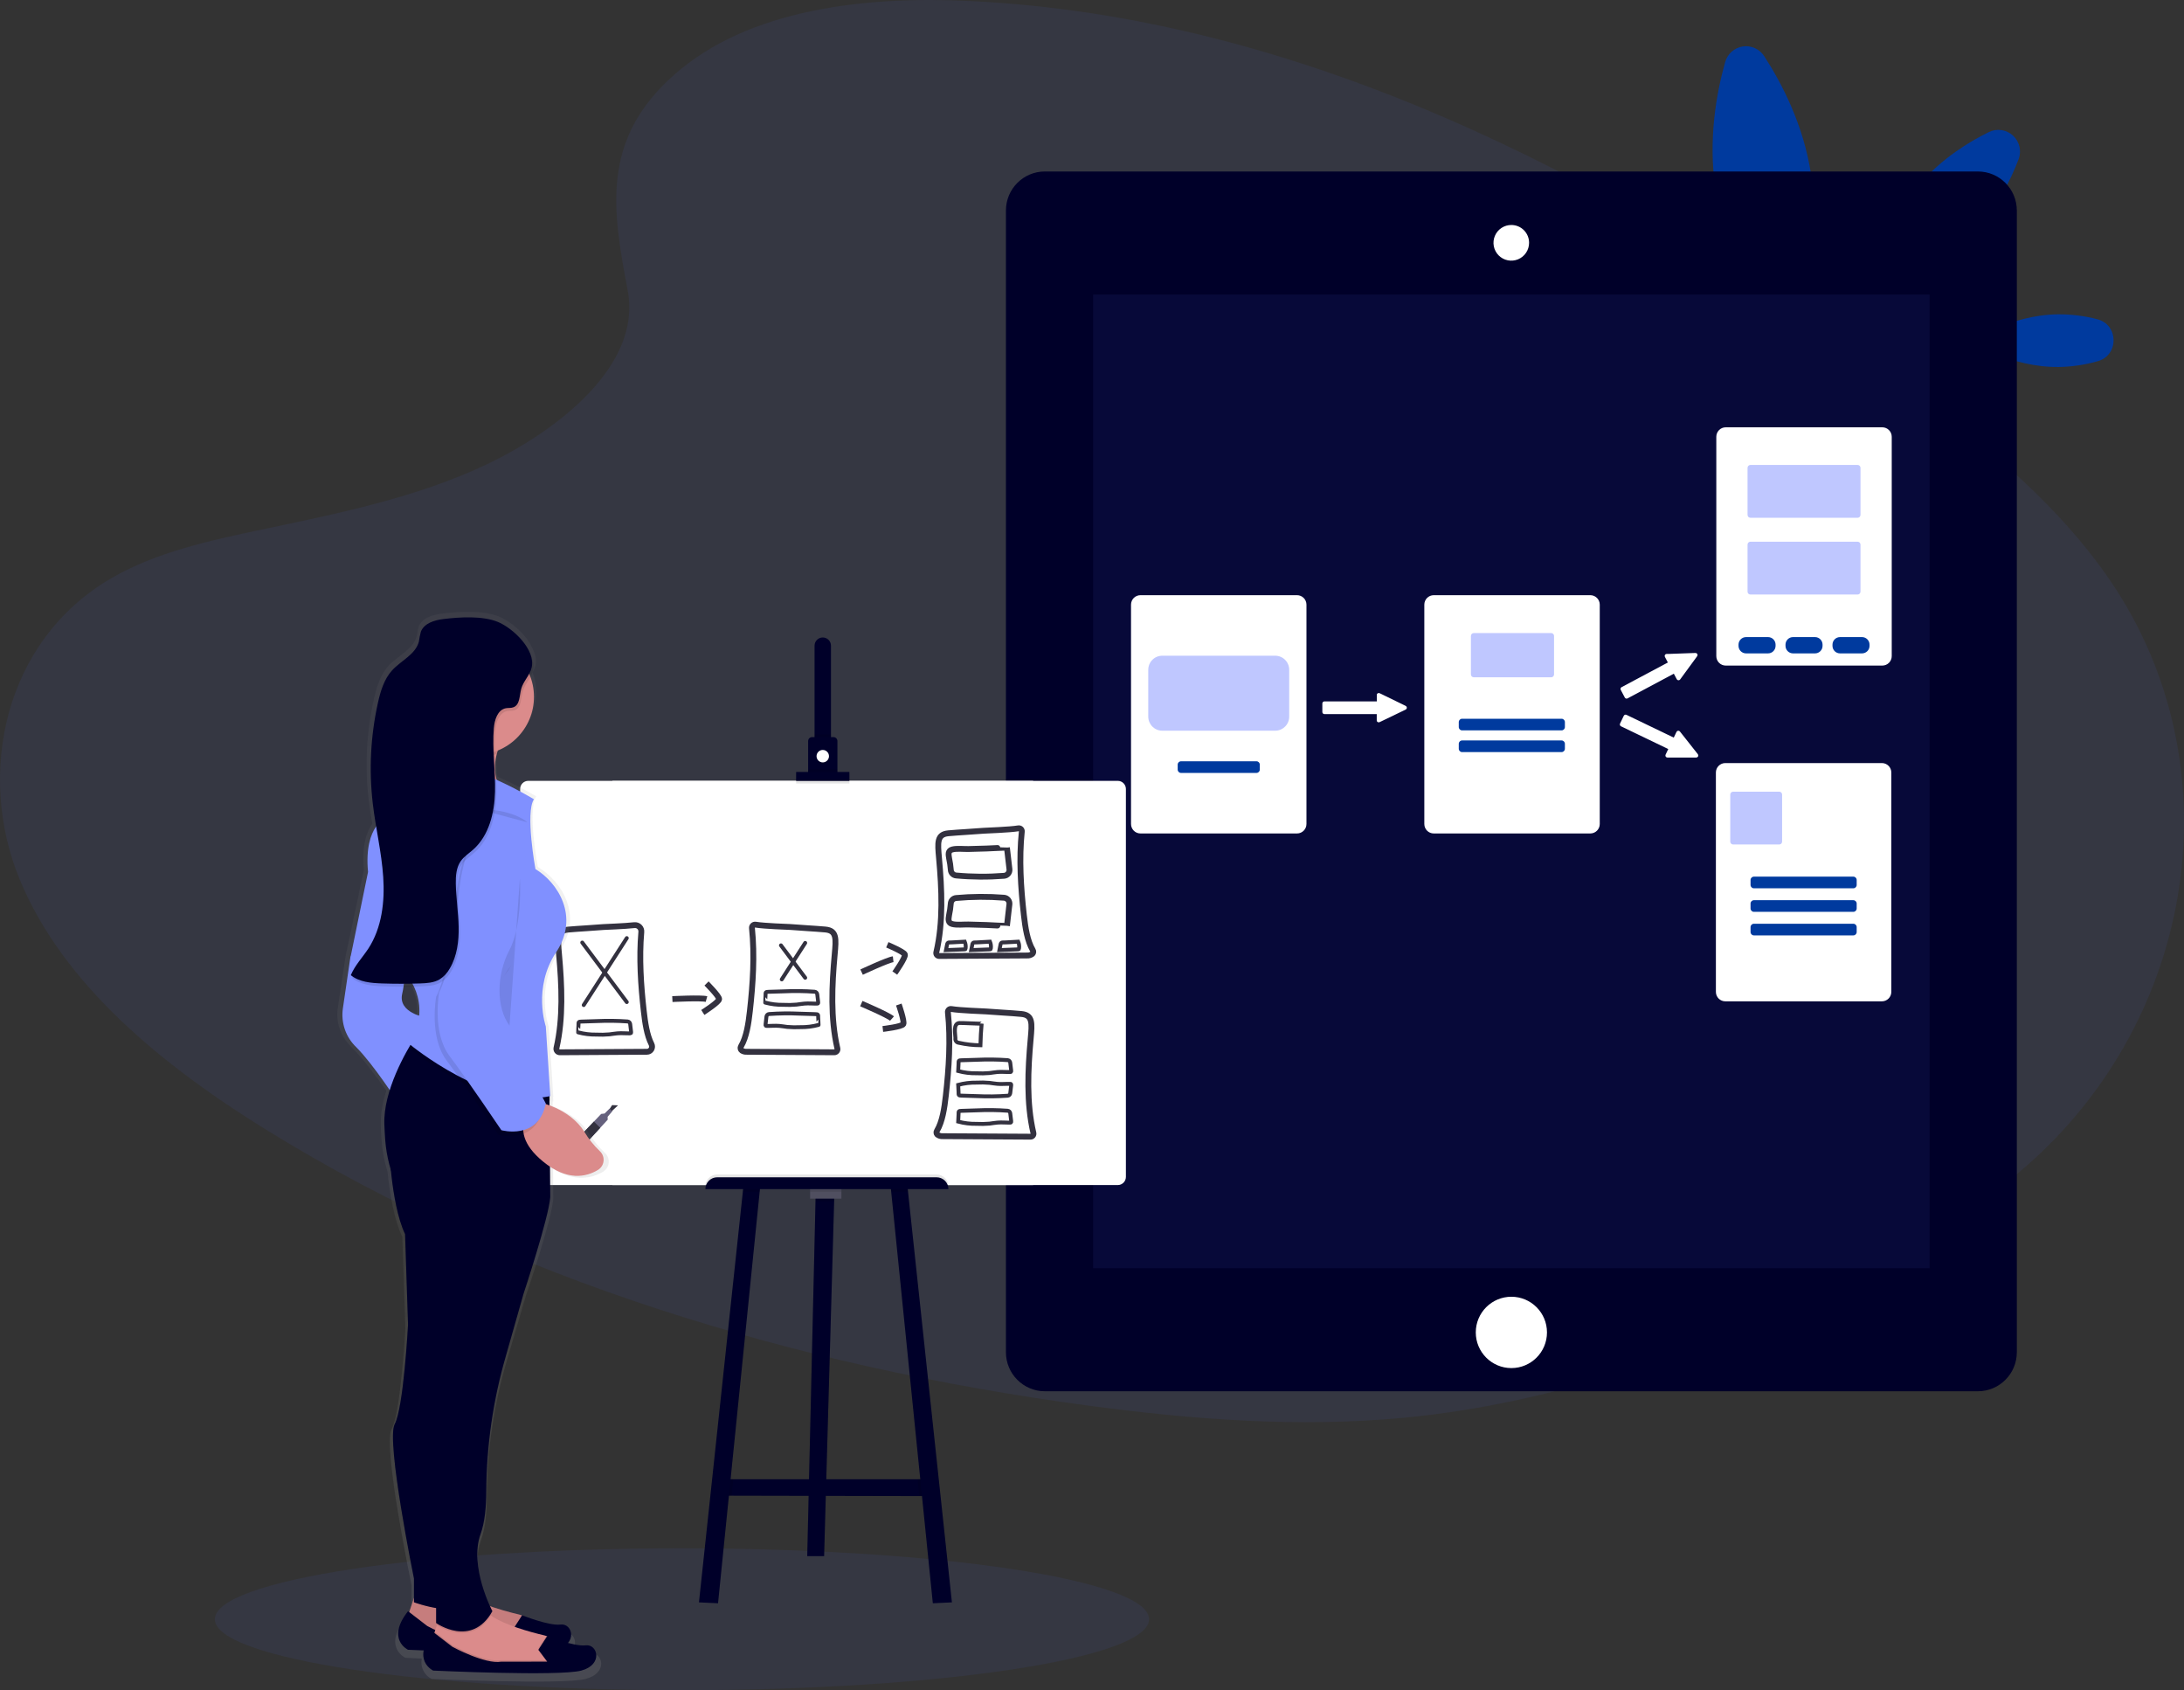 <svg width="517" height="400" viewBox="0 0 517 400" fill="none" xmlns="http://www.w3.org/2000/svg">
<rect x="0" y="0" width="517" height="400" fill="#333333" stroke="none"/>
<path opacity="0.1" d="M161.432 400C222.5 400 272.005 392.483 272.005 383.211C272.005 373.938 222.5 366.421 161.432 366.421C100.365 366.421 50.859 373.938 50.859 383.211C50.859 392.483 100.365 400 161.432 400Z" fill="#4863D0"/>
<path opacity="0.1" d="M159.643 17.651C177.181 2.168 204.715 -1.004 229.781 0.246C308.499 4.126 379.549 41.748 441.028 84.314C463.282 99.727 485.192 116.33 499.634 137.555C529.039 180.75 520.314 240.594 479.428 276.178C465.517 288.304 448.654 297.57 431.344 305.797C400.561 320.427 367.347 332.17 332.411 335.514C307.498 337.897 282.278 335.957 257.51 332.632C188.308 323.342 120.381 302.784 63.452 267.634C38.483 252.235 14.949 233.048 4.655 208.102C-5.639 183.156 0.931 151.546 26.448 136.785C36.993 130.676 49.601 127.924 61.943 125.326C80.1 121.516 98.574 117.757 114.972 110.011C131.904 102.003 151.956 86.524 148.604 68.812C145.005 49.798 142.11 33.106 159.643 17.651Z" fill="#4863D0"/>
<path d="M428.715 41.26C431.862 62.041 423.105 80.607 423.105 80.607C423.105 80.607 409.245 65.483 406.088 44.701C404.324 33.042 406.302 22.092 408.379 14.714C408.641 13.756 409.175 12.894 409.916 12.234C410.657 11.574 411.574 11.144 412.554 10.996C413.535 10.848 414.538 10.988 415.44 11.4C416.343 11.811 417.107 12.476 417.639 13.315C421.815 19.732 426.95 29.605 428.715 41.26Z" fill="#003A9E"/>
<path d="M487.237 74.381C490.355 74.367 493.462 74.76 496.478 75.552C501.558 76.858 501.637 84.063 496.585 85.481C493.587 86.336 490.489 86.797 487.372 86.852C475.951 86.978 466.626 80.84 466.626 80.84C466.626 80.84 475.816 74.507 487.237 74.381Z" fill="#003A9E"/>
<path d="M455.122 42.789C444.493 54.491 442.244 69.783 442.244 69.783C442.244 69.783 457.226 66.099 467.85 54.393C472.776 48.969 475.905 42.775 477.841 37.692C478.208 36.73 478.277 35.679 478.04 34.677C477.802 33.675 477.269 32.767 476.509 32.073C475.75 31.378 474.799 30.929 473.781 30.784C472.763 30.638 471.725 30.802 470.802 31.256C465.904 33.667 460.047 37.365 455.122 42.789Z" fill="#003A9E"/>
<path d="M468.209 40.583H247.343C242.252 40.583 238.125 44.718 238.125 49.818V320.018C238.125 325.118 242.252 329.252 247.343 329.252H468.209C473.3 329.252 477.427 325.118 477.427 320.018V49.818C477.427 44.718 473.3 40.583 468.209 40.583Z" fill="#000029"/>
<path opacity="0.1" d="M456.784 69.704H258.768V300.132H456.784V69.704Z" fill="#4863D0"/>
<path d="M357.776 323.767C362.43 323.767 366.203 319.988 366.203 315.326C366.203 310.664 362.43 306.885 357.776 306.885C353.122 306.885 349.349 310.664 349.349 315.326C349.349 319.988 353.122 323.767 357.776 323.767Z" fill="white"/>
<path d="M357.776 61.453C356.989 61.453 356.219 61.219 355.565 60.781C354.91 60.343 354.4 59.72 354.099 58.992C353.797 58.263 353.718 57.461 353.872 56.688C354.026 55.914 354.405 55.204 354.961 54.646C355.518 54.089 356.227 53.709 357 53.555C357.772 53.401 358.572 53.48 359.299 53.782C360.027 54.084 360.649 54.595 361.086 55.251C361.523 55.906 361.757 56.677 361.757 57.466C361.754 58.523 361.334 59.535 360.588 60.283C359.842 61.03 358.831 61.451 357.776 61.453Z" fill="white"/>
<path d="M357.776 53.712C358.517 53.712 359.242 53.932 359.858 54.344C360.474 54.757 360.955 55.343 361.239 56.029C361.522 56.715 361.596 57.47 361.452 58.198C361.307 58.927 360.95 59.596 360.426 60.121C359.902 60.646 359.234 61.003 358.507 61.148C357.78 61.293 357.027 61.219 356.342 60.934C355.657 60.65 355.072 60.169 354.66 59.552C354.248 58.934 354.028 58.209 354.028 57.466C354.029 56.471 354.425 55.516 355.127 54.813C355.83 54.109 356.782 53.713 357.776 53.712ZM357.776 53.245C356.942 53.241 356.125 53.484 355.429 53.945C354.733 54.406 354.189 55.064 353.867 55.835C353.544 56.605 353.458 57.455 353.617 58.275C353.777 59.095 354.177 59.849 354.765 60.442C355.353 61.035 356.104 61.439 356.922 61.604C357.74 61.768 358.588 61.686 359.36 61.367C360.131 61.049 360.79 60.508 361.254 59.813C361.718 59.119 361.966 58.302 361.966 57.466C361.969 56.913 361.863 56.364 361.654 55.852C361.445 55.341 361.136 54.875 360.747 54.483C360.358 54.091 359.895 53.779 359.385 53.567C358.875 53.355 358.328 53.245 357.776 53.245Z" fill="white"/>
<path d="M307.034 141.086H269.97C268.864 141.086 267.968 141.984 267.968 143.091V195.008C267.968 196.115 268.864 197.013 269.97 197.013H307.034C308.139 197.013 309.035 196.115 309.035 195.008V143.091C309.035 141.984 308.139 141.086 307.034 141.086Z" fill="white" stroke="white" stroke-width="0.462" stroke-miterlimit="10"/>
<path opacity="0.5" d="M301.861 155.18H275.142C273.306 155.18 271.818 156.67 271.818 158.509V169.595C271.818 171.434 273.306 172.925 275.142 172.925H301.861C303.697 172.925 305.185 171.434 305.185 169.595V158.509C305.185 156.67 303.697 155.18 301.861 155.18Z" fill="#8090FF"/>
<path d="M297.434 180.163H279.57C279.136 180.163 278.783 180.516 278.783 180.951V182.131C278.783 182.566 279.136 182.919 279.57 182.919H297.434C297.869 182.919 298.221 182.566 298.221 182.131V180.951C298.221 180.516 297.869 180.163 297.434 180.163Z" fill="#003A9E"/>
<path d="M376.464 141.086H339.4C338.294 141.086 337.398 141.984 337.398 143.091V195.008C337.398 196.115 338.294 197.013 339.4 197.013H376.464C377.57 197.013 378.466 196.115 378.466 195.008V143.091C378.466 141.984 377.57 141.086 376.464 141.086Z" fill="white" stroke="white" stroke-width="0.462" stroke-miterlimit="10"/>
<path opacity="0.5" d="M367.199 149.821H348.879C348.504 149.821 348.199 150.126 348.199 150.502V159.605C348.199 159.981 348.504 160.286 348.879 160.286H367.199C367.574 160.286 367.879 159.981 367.879 159.605V150.502C367.879 150.126 367.574 149.821 367.199 149.821Z" fill="#8090FF"/>
<path d="M369.657 170.094H346.109C345.674 170.094 345.322 170.447 345.322 170.882V172.062C345.322 172.497 345.674 172.85 346.109 172.85H369.657C370.092 172.85 370.444 172.497 370.444 172.062V170.882C370.444 170.447 370.092 170.094 369.657 170.094Z" fill="#003A9E"/>
<path d="M369.657 175.233H346.109C345.674 175.233 345.322 175.586 345.322 176.022V177.201C345.322 177.637 345.674 177.99 346.109 177.99H369.657C370.092 177.99 370.444 177.637 370.444 177.201V176.022C370.444 175.586 370.092 175.233 369.657 175.233Z" fill="#003A9E"/>
<path d="M445.582 101.356H408.518C407.413 101.356 406.517 102.254 406.517 103.361V155.278C406.517 156.385 407.413 157.283 408.518 157.283H445.582C446.688 157.283 447.584 156.385 447.584 155.278V103.361C447.584 102.254 446.688 101.356 445.582 101.356Z" fill="white" stroke="white" stroke-width="0.462" stroke-miterlimit="10"/>
<path opacity="0.5" d="M439.739 110.035H414.361C413.986 110.035 413.682 110.34 413.682 110.716V121.853C413.682 122.229 413.986 122.534 414.361 122.534H439.739C440.115 122.534 440.419 122.229 440.419 121.853V110.716C440.419 110.34 440.115 110.035 439.739 110.035Z" fill="#8090FF"/>
<path opacity="0.5" d="M439.739 128.2H414.361C413.986 128.2 413.682 128.505 413.682 128.881V140.018C413.682 140.394 413.986 140.699 414.361 140.699H439.739C440.115 140.699 440.419 140.394 440.419 140.018V128.881C440.419 128.505 440.115 128.2 439.739 128.2Z" fill="#8090FF"/>
<path d="M418.533 150.772H413.328C412.343 150.772 411.545 151.572 411.545 152.559V152.843C411.545 153.83 412.343 154.629 413.328 154.629H418.533C419.518 154.629 420.316 153.83 420.316 152.843V152.559C420.316 151.572 419.518 150.772 418.533 150.772Z" fill="#003A9E"/>
<path d="M429.655 150.772H424.45C423.465 150.772 422.667 151.572 422.667 152.559V152.843C422.667 153.83 423.465 154.629 424.45 154.629H429.655C430.64 154.629 431.438 153.83 431.438 152.843V152.559C431.438 151.572 430.64 150.772 429.655 150.772Z" fill="#003A9E"/>
<path d="M440.777 150.772H435.572C434.588 150.772 433.789 151.572 433.789 152.559V152.843C433.789 153.83 434.588 154.629 435.572 154.629H440.777C441.762 154.629 442.561 153.83 442.561 152.843V152.559C442.561 151.572 441.762 150.772 440.777 150.772Z" fill="#003A9E"/>
<path d="M445.484 180.816H408.421C407.315 180.816 406.419 181.714 406.419 182.821V234.738C406.419 235.845 407.315 236.743 408.421 236.743H445.484C446.59 236.743 447.486 235.845 447.486 234.738V182.821C447.486 181.714 446.59 180.816 445.484 180.816Z" fill="white" stroke="white" stroke-width="0.462" stroke-miterlimit="10"/>
<path opacity="0.5" d="M421.182 187.354H410.269C409.894 187.354 409.589 187.659 409.589 188.035V199.172C409.589 199.548 409.894 199.853 410.269 199.853H421.182C421.557 199.853 421.862 199.548 421.862 199.172V188.035C421.862 187.659 421.557 187.354 421.182 187.354Z" fill="#8090FF"/>
<path d="M438.729 207.464H415.181C414.746 207.464 414.394 207.817 414.394 208.252V209.432C414.394 209.868 414.746 210.22 415.181 210.22H438.729C439.164 210.22 439.516 209.868 439.516 209.432V208.252C439.516 207.817 439.164 207.464 438.729 207.464Z" fill="#003A9E"/>
<path d="M438.729 213.037H415.181C414.746 213.037 414.394 213.39 414.394 213.825V215.005C414.394 215.441 414.746 215.793 415.181 215.793H438.729C439.164 215.793 439.516 215.441 439.516 215.005V213.825C439.516 213.39 439.164 213.037 438.729 213.037Z" fill="#003A9E"/>
<path d="M438.729 218.61H415.181C414.746 218.61 414.394 218.963 414.394 219.399V220.578C414.394 221.014 414.746 221.367 415.181 221.367H438.729C439.164 221.367 439.516 221.014 439.516 220.578V219.399C439.516 218.963 439.164 218.61 438.729 218.61Z" fill="#003A9E"/>
<path d="M332.663 167.715L332.035 168.019L326.941 170.472L326.476 170.691C326.445 170.705 326.411 170.713 326.377 170.714C326.343 170.715 326.309 170.709 326.277 170.697C326.245 170.684 326.216 170.665 326.192 170.641C326.168 170.616 326.149 170.588 326.136 170.556C326.131 170.525 326.131 170.493 326.136 170.462V169.012C326.136 168.946 326.11 168.884 326.064 168.837C326.017 168.791 325.955 168.765 325.889 168.765H313.51C313.444 168.765 313.381 168.739 313.334 168.693C313.287 168.646 313.26 168.584 313.258 168.518V166.47C313.26 166.404 313.287 166.341 313.334 166.295C313.381 166.249 313.444 166.223 313.51 166.223H325.903C325.969 166.222 326.032 166.195 326.078 166.148C326.124 166.101 326.15 166.037 326.15 165.971V164.488C326.145 164.457 326.145 164.426 326.15 164.395C326.163 164.363 326.182 164.335 326.207 164.311C326.231 164.287 326.26 164.269 326.292 164.257C326.324 164.244 326.358 164.239 326.392 164.24C326.426 164.241 326.459 164.25 326.49 164.264L326.955 164.484L332.035 166.96L332.663 167.268C332.706 167.288 332.742 167.319 332.767 167.359C332.792 167.399 332.805 167.445 332.805 167.492C332.805 167.539 332.792 167.585 332.767 167.624C332.742 167.664 332.706 167.696 332.663 167.715Z" fill="white" stroke="white" stroke-width="0.462" stroke-miterlimit="10"/>
<path d="M401.581 155.138L401.172 155.702L397.838 160.254L397.545 160.659C397.524 160.686 397.498 160.709 397.468 160.726C397.439 160.742 397.406 160.753 397.372 160.757C397.338 160.761 397.304 160.758 397.271 160.748C397.239 160.739 397.208 160.723 397.182 160.701C397.158 160.681 397.139 160.655 397.126 160.627L396.446 159.349C396.415 159.29 396.361 159.246 396.298 159.226C396.235 159.206 396.166 159.212 396.106 159.242L385.166 165.076C385.137 165.091 385.105 165.101 385.073 165.104C385.04 165.107 385.008 165.104 384.977 165.095C384.945 165.085 384.916 165.069 384.891 165.049C384.866 165.028 384.845 165.002 384.83 164.973L383.871 163.159C383.856 163.13 383.846 163.099 383.843 163.066C383.84 163.034 383.843 163.001 383.853 162.97C383.862 162.939 383.878 162.91 383.898 162.885C383.919 162.859 383.945 162.839 383.974 162.823L394.915 156.998C394.943 156.983 394.969 156.962 394.99 156.937C395.01 156.912 395.026 156.883 395.036 156.852C395.045 156.821 395.048 156.788 395.045 156.755C395.042 156.723 395.032 156.691 395.017 156.663L394.323 155.352C394.306 155.326 394.296 155.295 394.295 155.264C394.291 155.229 394.293 155.195 394.303 155.162C394.313 155.129 394.33 155.098 394.352 155.072C394.374 155.046 394.402 155.025 394.433 155.011C394.465 154.996 394.498 154.989 394.533 154.988H395.031L400.674 154.783L401.372 154.76C401.416 154.76 401.459 154.772 401.497 154.794C401.535 154.816 401.566 154.848 401.588 154.887C401.609 154.926 401.62 154.969 401.619 155.013C401.618 155.057 401.605 155.1 401.581 155.138Z" fill="white" stroke="white" stroke-width="0.462" stroke-miterlimit="10"/>
<path d="M401.544 179.044H400.851H395.213H394.714C394.68 179.044 394.647 179.037 394.616 179.023C394.584 179.01 394.556 178.99 394.533 178.965C394.51 178.94 394.492 178.91 394.481 178.878C394.47 178.846 394.465 178.812 394.468 178.778C394.469 178.747 394.477 178.717 394.491 178.689L395.115 177.379C395.129 177.349 395.137 177.317 395.139 177.285C395.141 177.252 395.136 177.22 395.126 177.189C395.115 177.158 395.098 177.13 395.076 177.106C395.054 177.081 395.028 177.062 394.998 177.048L383.825 171.675C383.765 171.646 383.719 171.594 383.697 171.531C383.676 171.468 383.68 171.399 383.708 171.339L384.593 169.497C384.606 169.467 384.626 169.44 384.65 169.418C384.674 169.396 384.702 169.379 384.733 169.368C384.764 169.357 384.797 169.352 384.83 169.355C384.862 169.357 384.894 169.366 384.924 169.381L396.097 174.758C396.157 174.785 396.226 174.789 396.288 174.767C396.351 174.745 396.402 174.7 396.432 174.641L397.075 173.303C397.092 173.264 397.119 173.231 397.153 173.206C397.187 173.181 397.227 173.166 397.269 173.161C397.311 173.156 397.353 173.162 397.392 173.179C397.43 173.196 397.464 173.222 397.489 173.256L397.801 173.643L401.307 178.083L401.74 178.633C401.772 178.67 401.793 178.715 401.799 178.763C401.806 178.811 401.798 178.859 401.777 178.903C401.757 178.947 401.723 178.984 401.682 179.009C401.641 179.033 401.593 179.046 401.544 179.044Z" fill="white" stroke="white" stroke-width="0.462" stroke-miterlimit="10"/>
<path opacity="0.1" d="M197.495 282.927L197.458 284.294L195.083 368.273H191.089L193.049 284.294L193.086 282.718L197.495 282.927Z" fill="#000029"/>
<path d="M197.495 282.927L197.458 284.294L195.083 368.273H191.089L193.049 284.294L193.086 282.718L197.495 282.927Z" fill="#000029"/>
<path d="M220.61 354.067L217.621 354.058L173.183 353.965L170.818 353.96L172.075 350.066H220.294L220.61 354.067Z" fill="#000029"/>
<path opacity="0.1" d="M197.495 282.927L197.458 284.294H193.049L193.086 282.718L197.495 282.927Z" fill="black"/>
<path d="M199.18 280.875H191.773V283.664H199.18V280.875Z" fill="#504F60"/>
<path opacity="0.1" d="M173.58 350.066L173.184 353.965L170.818 353.96L172.075 350.066H173.58Z" fill="black"/>
<path d="M179.957 280.824L179.831 282.032L169.975 379.424L165.459 379.214L175.846 282.032L175.962 280.927L179.957 280.824Z" fill="#000029"/>
<path opacity="0.1" d="M220.61 354.067L217.621 354.058L217.216 350.066H220.294L220.61 354.067Z" fill="black"/>
<path d="M225.34 379.214L220.82 379.424L210.964 282.032L210.843 280.824L214.833 280.927L214.949 282.032L225.34 379.214Z" fill="#000029"/>
<path d="M244.564 184.794H144.974V280.451H244.564V184.794Z" fill="white"/>
<path d="M264.602 184.794H125.052C123.99 184.794 123.13 185.656 123.13 186.72V278.525C123.13 279.589 123.99 280.451 125.052 280.451H264.602C265.664 280.451 266.525 279.589 266.525 278.525V186.72C266.525 185.656 265.664 184.794 264.602 184.794Z" fill="white"/>
<path d="M196.708 152.806V175.905H192.825V152.806C192.825 152.29 193.03 151.795 193.394 151.431C193.758 151.066 194.252 150.861 194.767 150.861C195.281 150.861 195.775 151.066 196.139 151.431C196.503 151.795 196.708 152.29 196.708 152.806Z" fill="#000029"/>
<path opacity="0.1" d="M196.713 173.802H192.825V175.905H196.713V173.802Z" fill="black"/>
<path d="M198.235 175.378V183.008H191.303V175.378C191.303 175.13 191.401 174.893 191.575 174.718C191.75 174.543 191.987 174.445 192.234 174.445H197.276C197.401 174.441 197.525 174.463 197.641 174.508C197.757 174.553 197.863 174.621 197.953 174.708C198.042 174.795 198.113 174.899 198.162 175.014C198.21 175.129 198.235 175.253 198.235 175.378Z" fill="#000029"/>
<path opacity="0.1" d="M194.767 180.746C195.58 180.746 196.238 180.086 196.238 179.272C196.238 178.458 195.58 177.798 194.767 177.798C193.954 177.798 193.295 178.458 193.295 179.272C193.295 180.086 193.954 180.746 194.767 180.746Z" fill="black"/>
<path d="M194.767 180.429C195.58 180.429 196.238 179.769 196.238 178.955C196.238 178.141 195.58 177.481 194.767 177.481C193.954 177.481 193.295 178.141 193.295 178.955C193.295 179.769 193.954 180.429 194.767 180.429Z" fill="white"/>
<path opacity="0.1" d="M198.235 182.061H191.303V183.008H198.235V182.061Z" fill="black"/>
<path opacity="0.1" d="M201.07 183.325H188.463V185.428H201.07V183.325Z" fill="black"/>
<path d="M201.07 182.691H188.463V184.794H201.07V182.691Z" fill="#000029"/>
<path opacity="0.1" d="M169.765 277.961H221.713C222.454 277.961 223.165 278.255 223.689 278.78C224.213 279.305 224.507 280.017 224.507 280.759H166.981C166.981 280.018 167.274 279.308 167.796 278.783C168.318 278.259 169.026 277.963 169.765 277.961Z" fill="black"/>
<path opacity="0.1" d="M175.962 280.927L179.957 280.824L179.831 282.032H175.846L175.962 280.927Z" fill="black"/>
<path opacity="0.1" d="M199.18 280.875H191.773V282.032H199.18V280.875Z" fill="black"/>
<path opacity="0.1" d="M214.949 282.032H210.964L210.843 280.824L214.833 280.927L214.949 282.032Z" fill="black"/>
<path d="M169.765 278.613H221.713C222.454 278.613 223.165 278.908 223.689 279.433C224.213 279.958 224.507 280.669 224.507 281.412H166.981C166.981 280.669 167.276 279.958 167.799 279.433C168.323 278.908 169.034 278.613 169.775 278.613H169.765Z" fill="#000029"/>
<path d="M241.086 196.029C241.192 196.012 241.299 196.02 241.401 196.053C241.503 196.085 241.596 196.14 241.673 196.214C241.75 196.288 241.809 196.379 241.845 196.479C241.882 196.58 241.894 196.687 241.882 196.794C241.207 203.323 241.64 210.011 242.371 216.526C242.711 219.506 243.172 222.658 244.489 224.869C244.573 225.003 244.61 225.162 244.593 225.319C244.576 225.476 244.507 225.623 244.396 225.736C244.028 226.023 243.567 226.161 243.102 226.124L222.324 226.24C222.218 226.241 222.114 226.218 222.019 226.172C221.924 226.127 221.84 226.06 221.775 225.977C221.709 225.895 221.663 225.798 221.641 225.695C221.618 225.592 221.619 225.485 221.644 225.382C223.315 218.247 222.957 210.458 222.286 203.057C221.956 199.415 221.765 197.461 224.479 197.204C227.273 196.952 230.066 196.836 232.859 196.602C233.53 196.546 238.903 196.388 241.086 196.029Z" fill="white" stroke="#33313F" stroke-width="1.385" stroke-miterlimit="10"/>
<path d="M225.187 238.79C225.081 238.774 224.973 238.782 224.872 238.814C224.77 238.846 224.677 238.901 224.6 238.975C224.523 239.049 224.464 239.14 224.427 239.241C224.391 239.341 224.379 239.449 224.391 239.555C225.066 246.084 224.633 252.772 223.897 259.287C223.562 262.267 223.101 265.42 221.783 267.635C221.699 267.768 221.662 267.926 221.679 268.083C221.696 268.24 221.766 268.386 221.876 268.498C222.244 268.785 222.706 268.923 223.171 268.885L243.949 269.006C244.054 269.006 244.158 268.981 244.253 268.935C244.347 268.888 244.43 268.821 244.496 268.738C244.561 268.656 244.607 268.559 244.63 268.456C244.653 268.353 244.653 268.246 244.629 268.144C242.957 261.008 243.316 253.22 243.986 245.818C244.317 242.176 244.508 240.222 241.794 239.966C239.079 239.709 236.207 239.597 233.413 239.364C232.743 239.308 227.37 239.149 225.187 238.79Z" fill="white" stroke="#33313F" stroke-width="1.385" stroke-miterlimit="10"/>
<path d="M231.29 250.804C233.705 250.691 236.124 250.721 238.535 250.892C238.691 250.908 238.837 250.976 238.949 251.086C239.061 251.197 239.132 251.342 239.149 251.499L239.377 253.406C239.389 253.449 239.39 253.494 239.38 253.537C239.37 253.58 239.35 253.62 239.321 253.653C239.27 253.69 239.207 253.707 239.145 253.7C238.13 253.728 237.115 253.611 236.104 253.7C235.476 253.751 234.852 253.873 234.242 253.942C233.211 254.033 232.175 254.052 231.141 253.998C229.685 254.024 228.232 253.845 226.826 253.467C226.826 253.467 226.909 251.886 226.909 251.737C226.909 251 226.886 250.934 227.645 250.916L231.29 250.804Z" stroke="#33313F" stroke-width="0.923" stroke-miterlimit="10" stroke-linecap="round"/>
<path d="M231.29 259.404C233.705 259.517 236.124 259.486 238.535 259.31C238.691 259.295 238.837 259.227 238.949 259.117C239.061 259.006 239.132 258.861 239.149 258.704L239.377 256.801C239.389 256.758 239.39 256.712 239.38 256.669C239.37 256.625 239.35 256.584 239.321 256.55C239.27 256.513 239.207 256.496 239.145 256.503C238.13 256.475 237.115 256.596 236.104 256.503C235.476 256.456 234.852 256.335 234.242 256.265C233.211 256.172 232.175 256.153 231.141 256.209C229.685 256.184 228.232 256.363 226.826 256.741C226.826 256.741 226.909 258.317 226.909 258.471C226.909 259.208 226.886 259.268 227.645 259.292L231.29 259.404Z" stroke="#33313F" stroke-width="0.923" stroke-miterlimit="10" stroke-linecap="round"/>
<path d="M231.29 262.771C233.705 262.657 236.124 262.688 238.535 262.864C238.691 262.879 238.837 262.948 238.949 263.058C239.061 263.168 239.132 263.314 239.149 263.47L239.377 265.373C239.389 265.417 239.39 265.462 239.38 265.506C239.37 265.55 239.35 265.591 239.321 265.625C239.27 265.662 239.207 265.678 239.145 265.672C238.13 265.7 237.115 265.578 236.104 265.672C235.476 265.718 234.852 265.844 234.242 265.914C233.211 266.004 232.175 266.021 231.141 265.965C229.685 265.992 228.233 265.815 226.826 265.438C226.826 265.438 226.909 263.857 226.909 263.704C226.909 262.967 226.886 262.906 227.645 262.887L231.29 262.771Z" stroke="#33313F" stroke-width="0.923" stroke-miterlimit="10" stroke-linecap="round"/>
<path d="M234.349 222.854C234.562 223.367 234.633 223.928 234.554 224.477C234.555 224.522 234.543 224.565 234.521 224.603C234.496 224.628 234.465 224.647 234.431 224.659C234.397 224.671 234.362 224.676 234.326 224.673L229.903 224.846C229.903 224.846 230.15 223.54 230.182 223.447C230.336 222.915 230.722 223.055 231.221 223.027L234.349 222.854Z" fill="white" stroke="#33313F" stroke-width="0.923" stroke-miterlimit="10" stroke-linecap="round"/>
<path d="M241.03 222.854C241.241 223.367 241.311 223.928 241.23 224.477C241.233 224.521 241.223 224.565 241.202 224.603C241.176 224.628 241.146 224.647 241.112 224.659C241.078 224.671 241.042 224.676 241.007 224.673L236.579 224.846C236.579 224.846 236.831 223.54 236.863 223.447C237.012 222.915 237.399 223.055 237.902 223.027L241.03 222.854Z" fill="white" stroke="#33313F" stroke-width="0.923" stroke-miterlimit="10" stroke-linecap="round"/>
<path d="M238.362 200.59L238.958 205.72C238.978 205.905 238.961 206.093 238.907 206.271C238.854 206.45 238.765 206.616 238.647 206.76C238.529 206.904 238.383 207.022 238.218 207.109C238.053 207.195 237.873 207.248 237.687 207.264C233.909 207.563 230.111 207.538 226.337 207.189C226.001 207.157 225.689 207.004 225.457 206.759C225.225 206.514 225.089 206.193 225.075 205.855C225.004 204.941 224.87 204.032 224.675 203.136C224.521 202.204 224.353 201.304 225.452 201.028C226.551 200.753 228.055 200.949 229.256 200.926C230.696 200.898 232.131 200.857 233.562 200.805C233.963 200.805 238.362 200.567 238.362 200.59Z" stroke="#33313F" stroke-width="1.385" stroke-miterlimit="10"/>
<path d="M238.362 219.123L238.949 213.993C238.969 213.808 238.952 213.621 238.898 213.442C238.845 213.263 238.756 213.097 238.638 212.954C238.519 212.81 238.373 212.691 238.209 212.605C238.044 212.518 237.863 212.465 237.678 212.45C233.899 212.151 230.102 212.175 226.327 212.52C225.991 212.552 225.678 212.706 225.446 212.952C225.214 213.198 225.079 213.52 225.066 213.858C224.995 214.773 224.861 215.681 224.665 216.577C224.512 217.51 224.344 218.41 225.443 218.685C226.542 218.96 228.045 218.764 229.246 218.788C230.685 218.816 232.119 218.853 233.553 218.909C233.963 218.923 238.362 219.161 238.362 219.123Z" stroke="#33313F" stroke-width="1.385" stroke-miterlimit="10"/>
<path d="M232.38 242.241C232.225 243.948 232.127 245.658 232.087 247.371C230.378 247.357 228.675 247.162 227.007 246.789C226.876 246.782 226.747 246.747 226.631 246.686C226.515 246.625 226.413 246.538 226.334 246.433C226.254 246.328 226.199 246.207 226.171 246.078C226.143 245.95 226.144 245.816 226.174 245.688C226.141 244.625 225.583 242.251 227.077 242.102C227.524 242.055 232.375 242.325 232.38 242.241Z" stroke="#33313F" stroke-width="0.923" stroke-miterlimit="10" stroke-linecap="round"/>
<path d="M150.174 218.942C150.393 218.918 150.615 218.943 150.823 219.016C151.031 219.088 151.22 219.206 151.377 219.361C151.534 219.516 151.654 219.704 151.73 219.911C151.805 220.119 151.834 220.34 151.813 220.56C151.278 226.767 151.701 233.124 152.4 239.313C152.712 242.064 153.126 244.96 154.225 247.129C154.32 247.315 154.367 247.522 154.359 247.731C154.352 247.94 154.291 248.144 154.183 248.323C154.075 248.502 153.922 248.65 153.74 248.752C153.558 248.855 153.353 248.91 153.145 248.91L132.529 249.032C132.406 249.032 132.284 249.006 132.173 248.953C132.062 248.9 131.964 248.823 131.887 248.727C131.809 248.631 131.754 248.519 131.726 248.399C131.698 248.279 131.697 248.154 131.724 248.034C133.358 240.936 132.999 233.184 132.334 225.844C131.998 222.201 131.812 220.247 134.522 219.991C137.315 219.744 140.109 219.627 142.879 219.389C143.47 219.343 147.697 219.212 150.174 218.942Z" fill="white" stroke="#33313F" stroke-width="1.385" stroke-miterlimit="10" stroke-linecap="round"/>
<path d="M178.854 218.825C178.741 218.808 178.626 218.817 178.517 218.851C178.408 218.886 178.309 218.945 178.227 219.025C178.145 219.104 178.082 219.202 178.044 219.309C178.006 219.417 177.993 219.532 178.006 219.646C178.672 226.142 178.239 232.821 177.508 239.313C177.173 242.293 176.712 245.431 175.399 247.647C175.307 247.803 175.276 247.989 175.312 248.167C175.348 248.345 175.449 248.504 175.595 248.612C175.947 248.836 176.361 248.94 176.777 248.91L197.5 249.032C197.613 249.032 197.726 249.006 197.828 248.956C197.93 248.906 198.019 248.833 198.089 248.743C198.158 248.653 198.207 248.548 198.23 248.436C198.253 248.325 198.25 248.209 198.221 248.099C196.569 240.978 196.922 233.198 197.593 225.83C197.923 222.188 198.114 220.233 195.405 219.977C192.611 219.73 189.818 219.613 187.024 219.375C186.34 219.333 181.079 219.179 178.854 218.825Z" fill="white" stroke="#33313F" stroke-width="1.385" stroke-miterlimit="10"/>
<path d="M137.832 223.064L148.372 237.149" stroke="#33313F" stroke-width="0.923" stroke-miterlimit="10" stroke-linecap="round"/>
<path d="M148.373 222.01L138.181 237.853" stroke="#33313F" stroke-width="0.923" stroke-miterlimit="10" stroke-linecap="round"/>
<path d="M184.869 223.727L190.609 231.398" stroke="#33313F" stroke-width="0.923" stroke-miterlimit="10" stroke-linecap="round"/>
<path d="M190.609 223.148L185.059 231.781" stroke="#33313F" stroke-width="0.923" stroke-miterlimit="10" stroke-linecap="round"/>
<path d="M141.314 241.649C143.73 241.536 146.151 241.566 148.563 241.738C148.719 241.754 148.865 241.823 148.976 241.933C149.088 242.044 149.159 242.188 149.178 242.344L149.401 244.251C149.412 244.295 149.414 244.34 149.405 244.383C149.396 244.427 149.377 244.468 149.35 244.503C149.297 244.535 149.235 244.552 149.173 244.55C148.158 244.578 147.139 244.457 146.128 244.55C145.5 244.597 144.881 244.718 144.266 244.788C143.235 244.879 142.199 244.897 141.166 244.844C139.711 244.869 138.26 244.69 136.854 244.312C136.826 244.312 136.938 242.736 136.938 242.582C136.938 241.845 136.91 241.784 137.669 241.761L141.314 241.649Z" stroke="#33313F" stroke-width="0.923" stroke-miterlimit="10" stroke-linecap="round"/>
<path d="M185.6 234.607C188.016 234.493 190.436 234.524 192.848 234.7C193.005 234.715 193.151 234.784 193.263 234.894C193.375 235.004 193.446 235.15 193.463 235.306L193.686 237.209C193.698 237.252 193.699 237.297 193.69 237.341C193.681 237.385 193.662 237.426 193.635 237.461C193.584 237.497 193.521 237.514 193.458 237.508C192.443 237.536 191.424 237.414 190.413 237.508C189.785 237.554 189.166 237.68 188.551 237.746C187.52 237.839 186.484 237.857 185.451 237.801C183.994 237.827 182.542 237.648 181.135 237.27C181.111 237.27 181.219 235.694 181.219 235.54C181.219 234.803 181.195 234.742 181.954 234.719L185.6 234.607Z" stroke="#33313F" stroke-width="0.923" stroke-miterlimit="10" stroke-linecap="round"/>
<path d="M189.291 239.891C186.877 239.778 184.458 239.808 182.047 239.979C181.891 239.995 181.744 240.063 181.633 240.173C181.521 240.284 181.45 240.429 181.433 240.586L181.218 242.489C181.205 242.531 181.203 242.577 181.212 242.621C181.221 242.665 181.241 242.706 181.27 242.74C181.321 242.777 181.384 242.794 181.447 242.787C182.462 242.815 183.477 242.698 184.491 242.787C185.12 242.834 185.739 242.96 186.354 243.03C187.385 243.118 188.421 243.137 189.454 243.085C190.911 243.111 192.363 242.932 193.77 242.554C193.793 242.554 193.686 240.973 193.686 240.824C193.686 240.082 193.714 240.021 192.955 240.003L189.291 239.891Z" stroke="#33313F" stroke-width="0.923" stroke-miterlimit="10" stroke-linecap="round"/>
<path d="M159.164 236.44C159.164 236.44 166.013 236.09 167.242 236.44" stroke="#33313F" stroke-width="1.385" stroke-miterlimit="10"/>
<path d="M167.251 232.746C167.251 232.746 170.236 235.736 170.236 236.44C170.236 237.144 166.371 239.606 166.371 239.606" stroke="#33313F" stroke-width="1.385" stroke-miterlimit="10"/>
<path d="M203.957 230.06C203.957 230.06 210.163 227.15 211.434 227.01" stroke="#33313F" stroke-width="1.385" stroke-miterlimit="10"/>
<path d="M210.047 223.591C210.047 223.591 213.934 225.233 214.199 225.881C214.465 226.529 211.816 230.274 211.816 230.274" stroke="#33313F" stroke-width="1.385" stroke-miterlimit="10"/>
<path d="M203.892 237.512C203.892 237.512 210.2 240.194 211.155 241.052" stroke="#33313F" stroke-width="1.385" stroke-miterlimit="10"/>
<path d="M212.765 237.727C212.765 237.727 214.162 241.724 213.836 242.358C213.51 242.992 208.98 243.515 208.98 243.515" stroke="#33313F" stroke-width="1.385" stroke-miterlimit="10"/>
<path d="M228.376 222.854C228.587 223.367 228.657 223.928 228.576 224.477C228.579 224.521 228.569 224.565 228.548 224.603C228.522 224.628 228.491 224.647 228.458 224.659C228.424 224.671 228.388 224.676 228.353 224.673L223.925 224.846C223.925 224.846 224.177 223.54 224.209 223.447C224.358 222.915 224.749 223.055 225.247 223.027L228.376 222.854Z" fill="white" stroke="#33313F" stroke-width="0.923" stroke-miterlimit="10" stroke-linecap="round"/>
<path d="M144.737 263.046L146.301 261.586L144.904 261.53L144.173 262.654L144.737 263.046Z" fill="#33313F"/>
<path d="M133.484 273.269L135.141 271.138L135.509 270.755L140.584 265.429L142.311 263.62L143.121 263.522L144.285 262.365L144.969 262.967L143.838 264.291L143.857 264.986L142.092 266.903L137.111 272.322L136.789 272.667L134.787 274.523L133.484 273.269Z" fill="#65617D"/>
<path d="M135.509 270.755L140.584 265.429L142.092 266.903L137.11 272.322L135.509 270.755Z" fill="#33313F"/>
<path d="M143.168 272.807C141.692 271.432 140.41 269.863 139.355 268.144C137.12 264.655 133.386 262.771 130.825 261.834V260.7L130.984 260.668L130.914 259.614H130.984L130.802 256.815V256.792L129.88 242.908C129.88 242.908 126.598 233.651 132.432 225.112C138.265 216.572 132.795 208.383 127.31 205.179C127.31 205.179 124.759 191.654 126.947 188.45C123.979 186.739 120.92 185.19 117.785 183.81C117.734 183.642 117.692 183.474 117.65 183.297C117.589 182.038 117.51 180.779 117.44 179.519C117.513 178.865 117.633 178.217 117.799 177.579C117.869 177.313 117.948 177.048 118.031 176.772C120.639 175.775 122.885 174.012 124.475 171.714C126.066 169.417 126.928 166.692 126.947 163.896C126.948 162.265 126.655 160.647 126.081 159.12C126.376 158.635 126.6 158.111 126.747 157.563C127.096 156.122 126.7 154.583 125.881 153.123C124.419 149.961 120.774 146.999 118.129 145.904C114.34 144.365 108.636 144.728 104.688 145.204C102.472 145.47 99.944 146.211 99.143 148.245C98.85 148.991 98.845 149.816 98.641 150.577C97.812 153.683 94.232 155.128 92.02 157.507C90.065 159.605 89.227 162.446 88.575 165.211C86.76 173.137 86.326 181.318 87.295 189.392C87.518 191.258 87.816 193.1 88.133 194.947C86.801 196.812 85.6 200.11 86.149 205.837L81.773 226.478L79.953 238.58C79.953 238.58 78.859 243.561 83.212 247.833C86.005 250.557 89.38 255.16 91.462 258.14C90.555 260.779 90.107 263.553 90.135 266.343C90.181 267.612 90.251 268.838 90.34 270.004C90.524 272.481 90.993 274.929 91.736 277.298C92.248 282.27 93.259 288.626 95.237 292.689L95.963 314.398C95.963 314.398 94.87 334.331 92.705 338.243C90.54 342.156 97.439 375.259 97.439 375.259V379.886L96.275 383.309L95.982 383.09C90.516 389.852 95.982 392.342 95.982 392.342C95.982 392.342 97.472 392.412 99.851 392.505C99.649 393.454 99.768 394.443 100.19 395.316C100.611 396.19 101.311 396.897 102.179 397.328C102.179 397.328 133.153 398.75 138.624 397.328C144.094 395.905 142.632 390.92 139.713 391.265C138.6 391.405 136.957 391.111 135.351 390.696C137.05 388.714 135.69 386.032 133.521 386.284C130.606 386.639 124.047 384.055 124.047 384.055L124.014 384.097C123.805 384.017 123.59 383.951 123.372 383.901C120.935 383.352 118.528 382.678 116.16 381.882C114.763 378.883 111.504 370.824 113.832 364.575C114.884 361.748 115.229 357.99 115.229 354.343C115.284 343.34 116.9 332.402 120.029 321.855L124.4 306.931C124.4 306.931 130.597 288.776 130.96 283.795L130.937 276.547C136.058 279.812 140.132 278.833 142.73 277.308C143.109 277.084 143.43 276.773 143.666 276.402C143.903 276.03 144.048 275.608 144.091 275.169C144.133 274.73 144.072 274.288 143.912 273.877C143.751 273.467 143.496 273.1 143.168 272.807ZM94.53 235.031C94.655 234.509 94.758 233.94 94.846 233.338C95.703 233.338 96.564 233.338 97.421 233.31C98.486 235.479 98.934 237.899 98.715 240.306C96.741 239.695 93.789 238.198 94.53 235.055V235.031Z" fill="url(#paint0_linear)"/>
<path d="M97.994 378.155L96.597 382.353L101.155 386.918L116.235 390.43L127.106 389.376L126.403 385.51C126.194 384.68 125.761 383.924 125.151 383.325C124.542 382.725 123.78 382.305 122.948 382.11C118.479 381.056 109.959 378.659 108.166 375.324L97.994 378.155Z" fill="#DB8B8B"/>
<path opacity="0.1" d="M97.994 378.155L96.597 382.353L101.155 386.918L116.235 390.43L127.106 389.376L126.403 385.51C126.194 384.68 125.761 383.924 125.151 383.325C124.542 382.725 123.78 382.305 122.948 382.11C118.479 381.056 109.959 378.659 108.166 375.324L97.994 378.155Z" fill="black"/>
<path d="M123.595 388.322L121.491 385.524L123.595 382.259C123.595 382.259 129.904 384.81 132.711 384.461C135.518 384.111 136.901 389.026 131.659 390.43C126.416 391.834 96.592 390.43 96.592 390.43C96.592 390.43 91.331 387.972 96.592 381.299L101.15 384.81C101.15 384.81 108.864 389.008 112.724 388.322H123.595Z" fill="#000029"/>
<path d="M133.06 394.296L122.189 395.35L107.109 391.834L102.538 387.268L102.91 386.153L103.431 384.586L103.944 383.052L114.112 380.254C114.628 381.095 115.334 381.803 116.174 382.32C119.475 384.582 125.411 386.219 128.893 387.035C129.038 387.072 129.187 387.114 129.326 387.165C130.063 387.411 130.727 387.839 131.255 388.41C131.783 388.98 132.159 389.675 132.348 390.43L133.06 394.296Z" fill="#DB8B8B"/>
<path opacity="0.1" d="M133.06 394.296L122.189 395.35L107.109 391.834L102.538 387.268L102.91 386.154L107.1 389.376C107.1 389.376 114.819 393.573 118.674 392.888H129.541L127.436 390.09L129.326 387.166C130.063 387.411 130.727 387.839 131.255 388.41C131.783 388.98 132.159 389.675 132.348 390.43L133.06 394.296Z" fill="black"/>
<path d="M129.541 393.242L127.436 390.444L129.541 387.179C129.541 387.179 135.854 389.731 138.656 389.381C141.459 389.031 142.847 393.946 137.609 395.355C132.371 396.763 102.538 395.355 102.538 395.355C102.538 395.355 97.277 392.892 102.538 386.219L107.096 389.731C107.096 389.731 114.815 393.928 118.67 393.247L129.541 393.242Z" fill="#000029"/>
<path d="M120.787 189.5C120.787 189.5 103.957 191.253 106.411 184.23C107.098 182.238 107.276 180.105 106.927 178.027C106.492 175.45 105.476 173.007 103.957 170.882L119.735 173.34C118.79 174.923 118.07 176.631 117.598 178.414C115.717 185.871 120.787 189.5 120.787 189.5Z" fill="#DB8B8B"/>
<path d="M92.034 269.589C92.034 269.589 92.383 284.695 95.889 292.073L96.592 313.498C96.592 313.498 95.54 333.174 93.436 337.036C91.331 340.897 97.993 373.571 97.993 373.571V379.191C97.993 379.191 109.214 383.388 112.37 378.486L109.214 336.686L110.61 278.725L92.034 269.589Z" fill="#000029"/>
<path opacity="0.1" d="M92.029 269.589C92.029 269.589 92.379 284.695 95.884 292.073L96.587 313.498C96.587 313.498 95.535 333.174 93.431 337.036C91.326 340.897 97.989 373.571 97.989 373.571V379.191C97.989 379.191 109.209 383.388 112.365 378.486L109.209 336.686L110.606 278.725L92.029 269.589Z" fill="#000029"/>
<path d="M85.018 221.115L82.913 226.735L81.163 238.678C80.926 240.342 81.089 242.039 81.638 243.627C82.187 245.215 83.106 246.649 84.32 247.81C88.51 252.007 94.138 260.807 94.138 260.807L100.801 240.786C100.801 240.786 94.138 239.732 95.214 235.166C96.289 230.601 95.912 222.169 95.912 222.169L85.018 221.115Z" fill="#8090FF"/>
<path opacity="0.1" d="M116.188 382.311C111.686 389.404 104.689 385.384 103.445 384.586L103.958 383.052L114.126 380.254C114.643 381.092 115.349 381.796 116.188 382.311Z" fill="black"/>
<path d="M130.257 283.291C129.904 288.207 123.944 306.143 123.944 306.143L119.754 320.885C116.732 331.301 115.169 342.087 115.108 352.934C115.108 356.53 114.777 360.242 113.767 363.031C110.974 370.759 116.56 381.299 116.56 381.299C111.653 390.08 103.236 384.097 103.236 384.097V378.5C103.236 378.5 96.592 347.925 98.347 341.956C100.103 335.986 100.806 319.822 100.806 319.822V290.669C95.184 285.06 91.768 277.609 91.182 269.682C91.099 268.531 91.029 267.323 90.987 266.068C90.703 258.14 96.108 248.85 98.222 245.548C98.734 244.746 99.05 244.298 99.05 244.298L130.006 256.601L130.076 256.629V257.827V260.486L130.257 283.291Z" fill="#000029"/>
<path opacity="0.1" d="M119.735 173.34C118.79 174.923 118.07 176.631 117.598 178.414C115.884 179.069 114.057 179.372 112.224 179.305C110.391 179.239 108.59 178.804 106.927 178.027C106.492 175.45 105.476 173.007 103.957 170.882L119.735 173.34Z" fill="black"/>
<path d="M112.724 178.61C120.278 178.61 126.402 172.475 126.402 164.908C126.402 157.341 120.278 151.206 112.724 151.206C105.17 151.206 99.046 157.341 99.046 164.908C99.046 172.475 105.17 178.61 112.724 178.61Z" fill="#DB8B8B"/>
<path opacity="0.1" d="M130.257 260.458L130.104 260.486C115.401 263.512 96.951 248.164 96.951 248.164C97.447 247.329 97.873 246.454 98.226 245.548C98.738 244.746 99.055 244.298 99.055 244.298L130.006 256.601L130.085 257.827L130.257 260.458Z" fill="black"/>
<path d="M126.398 189.15C126.398 189.15 106.76 177.206 100.447 182.122L91.68 193.361C91.68 193.361 86.07 195.119 87.123 206.359L82.933 226.735L95.554 229.897C95.554 229.897 102.919 236.92 96.951 247.11C96.951 247.11 115.536 262.566 130.267 259.404L129.205 242.908C129.205 242.908 126.049 233.772 131.659 225.345C137.269 216.917 132.008 208.835 126.752 205.673C126.747 205.659 124.294 192.307 126.398 189.15Z" fill="#8090FF"/>
<path d="M127.45 260.807C127.45 260.807 134.815 262.207 138.321 267.836C139.333 269.526 140.569 271.071 141.994 272.429C142.311 272.723 142.556 273.086 142.709 273.49C142.862 273.894 142.92 274.328 142.877 274.758C142.835 275.188 142.694 275.603 142.464 275.969C142.235 276.335 141.925 276.643 141.557 276.869C138.763 278.548 134.238 279.579 128.521 274.859C118.683 266.782 127.45 260.807 127.45 260.807Z" fill="#DB8B8B"/>
<path opacity="0.1" d="M116.579 195.805C116.579 195.805 109.567 195.101 107.812 213.368C106.057 231.636 103.254 235.847 103.254 235.847C103.254 235.847 101.499 245.333 105.708 250.953C109.917 256.573 117.98 268.559 117.98 268.559C117.98 268.559 126.751 271.021 128.502 262.235L117.631 241.864C117.631 241.864 115.88 234.835 120.085 229.92C124.289 225.004 127.45 192.307 116.579 195.805Z" fill="black"/>
<path d="M117.282 194.77C117.282 194.77 110.266 194.065 108.516 212.333C106.765 230.601 103.958 234.812 103.958 234.812C103.958 234.812 102.202 244.307 106.411 249.904C110.62 255.5 118.684 267.467 118.684 267.467C118.684 267.467 127.45 269.93 129.205 261.148L118.334 240.772C118.334 240.772 116.579 233.744 120.788 228.829C124.997 223.913 128.144 191.253 117.282 194.77Z" fill="#8090FF"/>
<path opacity="0.1" d="M123.069 207.931C123.069 207.931 123.767 218.82 120.611 224.794C117.454 230.769 117.454 238.492 120.611 242.708" fill="black"/>
<path opacity="0.1" d="M124.82 194.592C124.82 194.592 122.026 191.794 113.949 191.43C105.871 191.067 102.379 188.632 102.379 188.632" fill="black"/>
<path opacity="0.1" d="M105.331 147.205C103.199 147.466 100.764 148.198 99.996 150.208C99.712 150.945 99.707 151.756 99.507 152.54C98.71 155.609 95.265 157.036 93.138 159.382C91.275 161.452 90.433 164.255 89.823 166.983C88.072 174.807 87.648 182.869 88.57 190.833C89.255 196.658 90.651 202.39 91.047 208.243C91.443 214.096 90.721 220.252 87.528 225.168C86.131 227.285 84.343 229.141 83.37 231.468C85.381 233.101 88.156 233.334 90.745 233.422C93.761 233.525 96.778 233.525 99.795 233.422C101.378 233.366 103.031 233.264 104.395 232.462C105.405 231.815 106.236 230.923 106.811 229.869C108.534 226.935 108.972 223.409 108.897 220.005C108.823 216.6 108.287 213.219 108.222 209.815C108.189 207.949 108.334 205.99 109.4 204.47C110.168 203.374 111.337 202.637 112.338 201.747C116.095 198.417 117.38 193.072 117.505 188.049C117.631 183.026 116.807 177.994 117.231 172.99C117.394 171.027 118.125 168.676 120.052 168.294C120.657 168.173 121.305 168.294 121.882 168.061C123.428 167.468 123.279 165.286 123.716 163.691C124.214 161.895 125.741 160.51 126.17 158.701C127.18 154.452 121.779 149.373 118.255 147.9C114.6 146.37 109.111 146.738 105.331 147.205Z" fill="black"/>
<path d="M104.963 146.505C102.831 146.766 100.396 147.498 99.628 149.504C99.43 150.272 99.274 151.05 99.162 151.836C98.366 154.904 94.916 156.331 92.788 158.682C90.926 160.748 90.084 163.551 89.474 166.284C87.731 174.113 87.315 182.18 88.245 190.148C88.929 195.973 90.326 201.709 90.717 207.557C91.108 213.406 90.395 219.566 87.202 224.482C85.805 226.599 84.017 228.455 83.044 230.783C85.055 232.42 87.83 232.648 90.419 232.737C93.436 232.839 96.452 232.839 99.469 232.737C101.052 232.681 102.705 232.583 104.069 231.776C105.08 231.131 105.91 230.239 106.481 229.183C108.208 226.249 108.641 222.724 108.571 219.319C108.501 215.915 107.957 212.534 107.896 209.129C107.864 207.264 108.008 205.305 109.069 203.789C109.842 202.689 111.011 201.952 112.012 201.066C115.764 197.731 117.054 192.386 117.18 187.364C117.305 182.341 116.477 177.309 116.9 172.305C117.068 170.346 117.799 167.991 119.722 167.613C120.331 167.492 120.979 167.613 121.556 167.375C123.102 166.783 122.953 164.605 123.39 163.005C123.884 161.21 125.411 159.829 125.844 158.02C126.854 153.766 121.453 148.692 117.929 147.214C114.246 145.675 108.762 146.034 104.963 146.505Z" fill="#000029"/>
<defs>
<linearGradient id="paint0_linear" x1="111.97" y1="397.981" x2="111.97" y2="144.812" gradientUnits="userSpaceOnUse">
<stop stop-color="#808080" stop-opacity="0.25"/>
<stop offset="0.54" stop-color="#808080" stop-opacity="0.12"/>
<stop offset="1" stop-color="#808080" stop-opacity="0.1"/>
</linearGradient>
</defs>
</svg>
